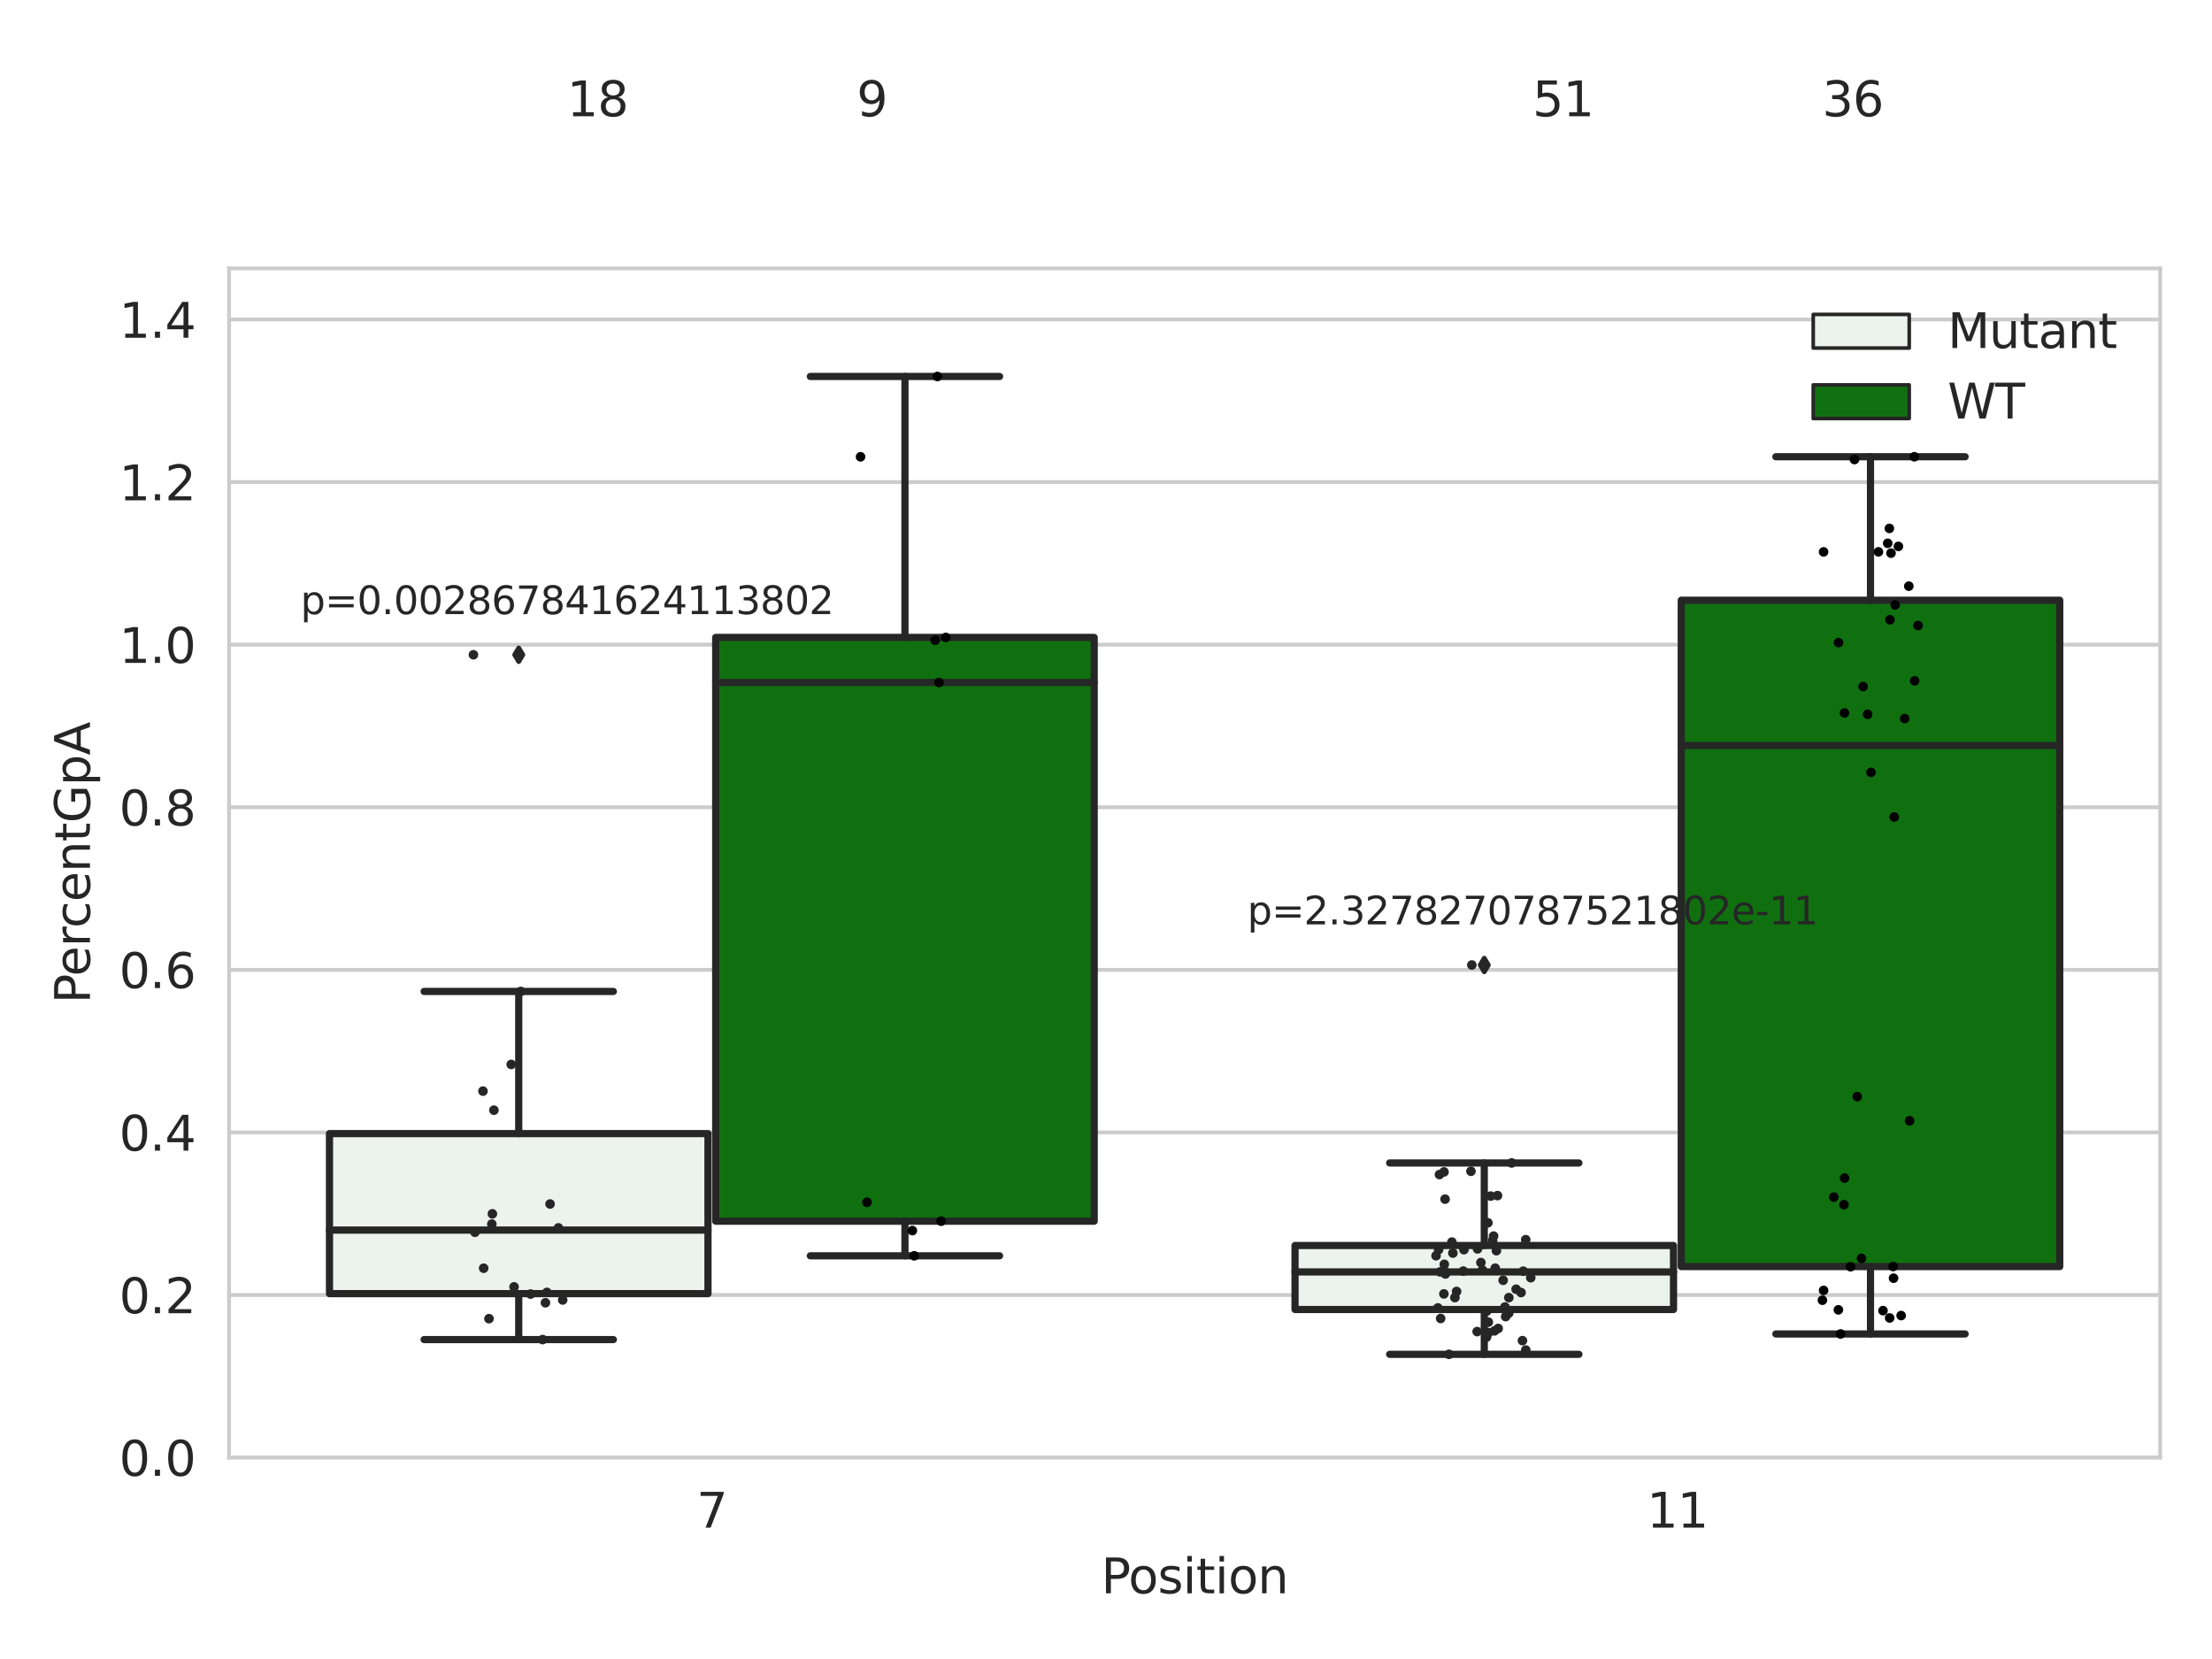 <?xml version="1.0" encoding="utf-8" standalone="no"?>
<!DOCTYPE svg PUBLIC "-//W3C//DTD SVG 1.1//EN"
  "http://www.w3.org/Graphics/SVG/1.1/DTD/svg11.dtd">
<svg xmlns:xlink="http://www.w3.org/1999/xlink" width="460.8pt" height="345.6pt" viewBox="0 0 460.8 345.6" xmlns="http://www.w3.org/2000/svg" version="1.1">
 <defs>
  <style type="text/css">*{stroke-linejoin: round; stroke-linecap: butt}</style>
 </defs>
 <g id="figure_1">
  <g id="patch_1">
   <path d="M 0 345.6 
L 460.8 345.6 
L 460.8 0 
L 0 0 
z
" style="fill: #ffffff"/>
  </g>
  <g id="axes_1">
   <g id="patch_2">
    <path d="M 47.72 303.64 
L 450 303.64 
L 450 55.906 
L 47.72 55.906 
z
" style="fill: #ffffff"/>
   </g>
   <g id="matplotlib.axis_1">
    <g id="xtick_1">
     <g id="text_1">
      <!-- 7 -->
      <g style="fill: #262626" transform="translate(145.109 318.238)scale(0.1 -0.1)">
       <defs>
        <path id="DejaVuSans-37" d="M 525 4666 
L 3525 4666 
L 3525 4397 
L 1831 0 
L 1172 0 
L 2766 4134 
L 525 4134 
L 525 4666 
z
" transform="scale(0.016)"/>
       </defs>
       <use xlink:href="#DejaVuSans-37"/>
      </g>
     </g>
    </g>
    <g id="xtick_2">
     <g id="text_2">
      <!-- 11 -->
      <g style="fill: #262626" transform="translate(343.067 318.238)scale(0.1 -0.1)">
       <defs>
        <path id="DejaVuSans-31" d="M 794 531 
L 1825 531 
L 1825 4091 
L 703 3866 
L 703 4441 
L 1819 4666 
L 2450 4666 
L 2450 531 
L 3481 531 
L 3481 0 
L 794 0 
L 794 531 
z
" transform="scale(0.016)"/>
       </defs>
       <use xlink:href="#DejaVuSans-31"/>
       <use xlink:href="#DejaVuSans-31" x="63.623"/>
      </g>
     </g>
    </g>
    <g id="text_3">
     <!-- Position -->
     <g style="fill: #262626" transform="translate(229.396 331.917)scale(0.1 -0.1)">
      <defs>
       <path id="DejaVuSans-50" d="M 1259 4147 
L 1259 2394 
L 2053 2394 
Q 2494 2394 2734 2622 
Q 2975 2850 2975 3272 
Q 2975 3691 2734 3919 
Q 2494 4147 2053 4147 
L 1259 4147 
z
M 628 4666 
L 2053 4666 
Q 2838 4666 3239 4311 
Q 3641 3956 3641 3272 
Q 3641 2581 3239 2228 
Q 2838 1875 2053 1875 
L 1259 1875 
L 1259 0 
L 628 0 
L 628 4666 
z
" transform="scale(0.016)"/>
       <path id="DejaVuSans-6f" d="M 1959 3097 
Q 1497 3097 1228 2736 
Q 959 2375 959 1747 
Q 959 1119 1226 758 
Q 1494 397 1959 397 
Q 2419 397 2687 759 
Q 2956 1122 2956 1747 
Q 2956 2369 2687 2733 
Q 2419 3097 1959 3097 
z
M 1959 3584 
Q 2709 3584 3137 3096 
Q 3566 2609 3566 1747 
Q 3566 888 3137 398 
Q 2709 -91 1959 -91 
Q 1206 -91 779 398 
Q 353 888 353 1747 
Q 353 2609 779 3096 
Q 1206 3584 1959 3584 
z
" transform="scale(0.016)"/>
       <path id="DejaVuSans-73" d="M 2834 3397 
L 2834 2853 
Q 2591 2978 2328 3040 
Q 2066 3103 1784 3103 
Q 1356 3103 1142 2972 
Q 928 2841 928 2578 
Q 928 2378 1081 2264 
Q 1234 2150 1697 2047 
L 1894 2003 
Q 2506 1872 2764 1633 
Q 3022 1394 3022 966 
Q 3022 478 2636 193 
Q 2250 -91 1575 -91 
Q 1294 -91 989 -36 
Q 684 19 347 128 
L 347 722 
Q 666 556 975 473 
Q 1284 391 1588 391 
Q 1994 391 2212 530 
Q 2431 669 2431 922 
Q 2431 1156 2273 1281 
Q 2116 1406 1581 1522 
L 1381 1569 
Q 847 1681 609 1914 
Q 372 2147 372 2553 
Q 372 3047 722 3315 
Q 1072 3584 1716 3584 
Q 2034 3584 2315 3537 
Q 2597 3491 2834 3397 
z
" transform="scale(0.016)"/>
       <path id="DejaVuSans-69" d="M 603 3500 
L 1178 3500 
L 1178 0 
L 603 0 
L 603 3500 
z
M 603 4863 
L 1178 4863 
L 1178 4134 
L 603 4134 
L 603 4863 
z
" transform="scale(0.016)"/>
       <path id="DejaVuSans-74" d="M 1172 4494 
L 1172 3500 
L 2356 3500 
L 2356 3053 
L 1172 3053 
L 1172 1153 
Q 1172 725 1289 603 
Q 1406 481 1766 481 
L 2356 481 
L 2356 0 
L 1766 0 
Q 1100 0 847 248 
Q 594 497 594 1153 
L 594 3053 
L 172 3053 
L 172 3500 
L 594 3500 
L 594 4494 
L 1172 4494 
z
" transform="scale(0.016)"/>
       <path id="DejaVuSans-6e" d="M 3513 2113 
L 3513 0 
L 2938 0 
L 2938 2094 
Q 2938 2591 2744 2837 
Q 2550 3084 2163 3084 
Q 1697 3084 1428 2787 
Q 1159 2491 1159 1978 
L 1159 0 
L 581 0 
L 581 3500 
L 1159 3500 
L 1159 2956 
Q 1366 3272 1645 3428 
Q 1925 3584 2291 3584 
Q 2894 3584 3203 3211 
Q 3513 2838 3513 2113 
z
" transform="scale(0.016)"/>
      </defs>
      <use xlink:href="#DejaVuSans-50"/>
      <use xlink:href="#DejaVuSans-6f" x="56.678"/>
      <use xlink:href="#DejaVuSans-73" x="117.859"/>
      <use xlink:href="#DejaVuSans-69" x="169.959"/>
      <use xlink:href="#DejaVuSans-74" x="197.742"/>
      <use xlink:href="#DejaVuSans-69" x="236.951"/>
      <use xlink:href="#DejaVuSans-6f" x="264.734"/>
      <use xlink:href="#DejaVuSans-6e" x="325.916"/>
     </g>
    </g>
   </g>
   <g id="matplotlib.axis_2">
    <g id="ytick_1">
     <g id="line2d_1">
      <path d="M 47.72 303.64 
L 450 303.64 
" clip-path="url(#pc7f3b9e4c4)" style="fill: none; stroke: #cccccc; stroke-width: 0.8; stroke-linecap: round"/>
     </g>
     <g id="text_4">
      <!-- 0.0 -->
      <g style="fill: #262626" transform="translate(24.817 307.439)scale(0.1 -0.1)">
       <defs>
        <path id="DejaVuSans-30" d="M 2034 4250 
Q 1547 4250 1301 3770 
Q 1056 3291 1056 2328 
Q 1056 1369 1301 889 
Q 1547 409 2034 409 
Q 2525 409 2770 889 
Q 3016 1369 3016 2328 
Q 3016 3291 2770 3770 
Q 2525 4250 2034 4250 
z
M 2034 4750 
Q 2819 4750 3233 4129 
Q 3647 3509 3647 2328 
Q 3647 1150 3233 529 
Q 2819 -91 2034 -91 
Q 1250 -91 836 529 
Q 422 1150 422 2328 
Q 422 3509 836 4129 
Q 1250 4750 2034 4750 
z
" transform="scale(0.016)"/>
        <path id="DejaVuSans-2e" d="M 684 794 
L 1344 794 
L 1344 0 
L 684 0 
L 684 794 
z
" transform="scale(0.016)"/>
       </defs>
       <use xlink:href="#DejaVuSans-30"/>
       <use xlink:href="#DejaVuSans-2e" x="63.623"/>
       <use xlink:href="#DejaVuSans-30" x="95.41"/>
      </g>
     </g>
    </g>
    <g id="ytick_2">
     <g id="line2d_2">
      <path d="M 47.72 269.771 
L 450 269.771 
" clip-path="url(#pc7f3b9e4c4)" style="fill: none; stroke: #cccccc; stroke-width: 0.8; stroke-linecap: round"/>
     </g>
     <g id="text_5">
      <!-- 0.2 -->
      <g style="fill: #262626" transform="translate(24.817 273.57)scale(0.1 -0.1)">
       <defs>
        <path id="DejaVuSans-32" d="M 1228 531 
L 3431 531 
L 3431 0 
L 469 0 
L 469 531 
Q 828 903 1448 1529 
Q 2069 2156 2228 2338 
Q 2531 2678 2651 2914 
Q 2772 3150 2772 3378 
Q 2772 3750 2511 3984 
Q 2250 4219 1831 4219 
Q 1534 4219 1204 4116 
Q 875 4013 500 3803 
L 500 4441 
Q 881 4594 1212 4672 
Q 1544 4750 1819 4750 
Q 2544 4750 2975 4387 
Q 3406 4025 3406 3419 
Q 3406 3131 3298 2873 
Q 3191 2616 2906 2266 
Q 2828 2175 2409 1742 
Q 1991 1309 1228 531 
z
" transform="scale(0.016)"/>
       </defs>
       <use xlink:href="#DejaVuSans-30"/>
       <use xlink:href="#DejaVuSans-2e" x="63.623"/>
       <use xlink:href="#DejaVuSans-32" x="95.41"/>
      </g>
     </g>
    </g>
    <g id="ytick_3">
     <g id="line2d_3">
      <path d="M 47.72 235.902 
L 450 235.902 
" clip-path="url(#pc7f3b9e4c4)" style="fill: none; stroke: #cccccc; stroke-width: 0.8; stroke-linecap: round"/>
     </g>
     <g id="text_6">
      <!-- 0.4 -->
      <g style="fill: #262626" transform="translate(24.817 239.701)scale(0.1 -0.1)">
       <defs>
        <path id="DejaVuSans-34" d="M 2419 4116 
L 825 1625 
L 2419 1625 
L 2419 4116 
z
M 2253 4666 
L 3047 4666 
L 3047 1625 
L 3713 1625 
L 3713 1100 
L 3047 1100 
L 3047 0 
L 2419 0 
L 2419 1100 
L 313 1100 
L 313 1709 
L 2253 4666 
z
" transform="scale(0.016)"/>
       </defs>
       <use xlink:href="#DejaVuSans-30"/>
       <use xlink:href="#DejaVuSans-2e" x="63.623"/>
       <use xlink:href="#DejaVuSans-34" x="95.41"/>
      </g>
     </g>
    </g>
    <g id="ytick_4">
     <g id="line2d_4">
      <path d="M 47.72 202.033 
L 450 202.033 
" clip-path="url(#pc7f3b9e4c4)" style="fill: none; stroke: #cccccc; stroke-width: 0.8; stroke-linecap: round"/>
     </g>
     <g id="text_7">
      <!-- 0.6 -->
      <g style="fill: #262626" transform="translate(24.817 205.832)scale(0.1 -0.1)">
       <defs>
        <path id="DejaVuSans-36" d="M 2113 2584 
Q 1688 2584 1439 2293 
Q 1191 2003 1191 1497 
Q 1191 994 1439 701 
Q 1688 409 2113 409 
Q 2538 409 2786 701 
Q 3034 994 3034 1497 
Q 3034 2003 2786 2293 
Q 2538 2584 2113 2584 
z
M 3366 4563 
L 3366 3988 
Q 3128 4100 2886 4159 
Q 2644 4219 2406 4219 
Q 1781 4219 1451 3797 
Q 1122 3375 1075 2522 
Q 1259 2794 1537 2939 
Q 1816 3084 2150 3084 
Q 2853 3084 3261 2657 
Q 3669 2231 3669 1497 
Q 3669 778 3244 343 
Q 2819 -91 2113 -91 
Q 1303 -91 875 529 
Q 447 1150 447 2328 
Q 447 3434 972 4092 
Q 1497 4750 2381 4750 
Q 2619 4750 2861 4703 
Q 3103 4656 3366 4563 
z
" transform="scale(0.016)"/>
       </defs>
       <use xlink:href="#DejaVuSans-30"/>
       <use xlink:href="#DejaVuSans-2e" x="63.623"/>
       <use xlink:href="#DejaVuSans-36" x="95.41"/>
      </g>
     </g>
    </g>
    <g id="ytick_5">
     <g id="line2d_5">
      <path d="M 47.72 168.164 
L 450 168.164 
" clip-path="url(#pc7f3b9e4c4)" style="fill: none; stroke: #cccccc; stroke-width: 0.8; stroke-linecap: round"/>
     </g>
     <g id="text_8">
      <!-- 0.8 -->
      <g style="fill: #262626" transform="translate(24.817 171.963)scale(0.1 -0.1)">
       <defs>
        <path id="DejaVuSans-38" d="M 2034 2216 
Q 1584 2216 1326 1975 
Q 1069 1734 1069 1313 
Q 1069 891 1326 650 
Q 1584 409 2034 409 
Q 2484 409 2743 651 
Q 3003 894 3003 1313 
Q 3003 1734 2745 1975 
Q 2488 2216 2034 2216 
z
M 1403 2484 
Q 997 2584 770 2862 
Q 544 3141 544 3541 
Q 544 4100 942 4425 
Q 1341 4750 2034 4750 
Q 2731 4750 3128 4425 
Q 3525 4100 3525 3541 
Q 3525 3141 3298 2862 
Q 3072 2584 2669 2484 
Q 3125 2378 3379 2068 
Q 3634 1759 3634 1313 
Q 3634 634 3220 271 
Q 2806 -91 2034 -91 
Q 1263 -91 848 271 
Q 434 634 434 1313 
Q 434 1759 690 2068 
Q 947 2378 1403 2484 
z
M 1172 3481 
Q 1172 3119 1398 2916 
Q 1625 2713 2034 2713 
Q 2441 2713 2670 2916 
Q 2900 3119 2900 3481 
Q 2900 3844 2670 4047 
Q 2441 4250 2034 4250 
Q 1625 4250 1398 4047 
Q 1172 3844 1172 3481 
z
" transform="scale(0.016)"/>
       </defs>
       <use xlink:href="#DejaVuSans-30"/>
       <use xlink:href="#DejaVuSans-2e" x="63.623"/>
       <use xlink:href="#DejaVuSans-38" x="95.41"/>
      </g>
     </g>
    </g>
    <g id="ytick_6">
     <g id="line2d_6">
      <path d="M 47.72 134.295 
L 450 134.295 
" clip-path="url(#pc7f3b9e4c4)" style="fill: none; stroke: #cccccc; stroke-width: 0.8; stroke-linecap: round"/>
     </g>
     <g id="text_9">
      <!-- 1.0 -->
      <g style="fill: #262626" transform="translate(24.817 138.095)scale(0.1 -0.1)">
       <use xlink:href="#DejaVuSans-31"/>
       <use xlink:href="#DejaVuSans-2e" x="63.623"/>
       <use xlink:href="#DejaVuSans-30" x="95.41"/>
      </g>
     </g>
    </g>
    <g id="ytick_7">
     <g id="line2d_7">
      <path d="M 47.72 100.426 
L 450 100.426 
" clip-path="url(#pc7f3b9e4c4)" style="fill: none; stroke: #cccccc; stroke-width: 0.8; stroke-linecap: round"/>
     </g>
     <g id="text_10">
      <!-- 1.2 -->
      <g style="fill: #262626" transform="translate(24.817 104.226)scale(0.1 -0.1)">
       <use xlink:href="#DejaVuSans-31"/>
       <use xlink:href="#DejaVuSans-2e" x="63.623"/>
       <use xlink:href="#DejaVuSans-32" x="95.41"/>
      </g>
     </g>
    </g>
    <g id="ytick_8">
     <g id="line2d_8">
      <path d="M 47.72 66.557 
L 450 66.557 
" clip-path="url(#pc7f3b9e4c4)" style="fill: none; stroke: #cccccc; stroke-width: 0.8; stroke-linecap: round"/>
     </g>
     <g id="text_11">
      <!-- 1.4 -->
      <g style="fill: #262626" transform="translate(24.817 70.357)scale(0.1 -0.1)">
       <use xlink:href="#DejaVuSans-31"/>
       <use xlink:href="#DejaVuSans-2e" x="63.623"/>
       <use xlink:href="#DejaVuSans-34" x="95.41"/>
      </g>
     </g>
    </g>
    <g id="text_12">
     <!-- PercentGpA -->
     <g style="fill: #262626" transform="translate(18.737 209.05)rotate(-90)scale(0.1 -0.1)">
      <defs>
       <path id="DejaVuSans-65" d="M 3597 1894 
L 3597 1613 
L 953 1613 
Q 991 1019 1311 708 
Q 1631 397 2203 397 
Q 2534 397 2845 478 
Q 3156 559 3463 722 
L 3463 178 
Q 3153 47 2828 -22 
Q 2503 -91 2169 -91 
Q 1331 -91 842 396 
Q 353 884 353 1716 
Q 353 2575 817 3079 
Q 1281 3584 2069 3584 
Q 2775 3584 3186 3129 
Q 3597 2675 3597 1894 
z
M 3022 2063 
Q 3016 2534 2758 2815 
Q 2500 3097 2075 3097 
Q 1594 3097 1305 2825 
Q 1016 2553 972 2059 
L 3022 2063 
z
" transform="scale(0.016)"/>
       <path id="DejaVuSans-72" d="M 2631 2963 
Q 2534 3019 2420 3045 
Q 2306 3072 2169 3072 
Q 1681 3072 1420 2755 
Q 1159 2438 1159 1844 
L 1159 0 
L 581 0 
L 581 3500 
L 1159 3500 
L 1159 2956 
Q 1341 3275 1631 3429 
Q 1922 3584 2338 3584 
Q 2397 3584 2469 3576 
Q 2541 3569 2628 3553 
L 2631 2963 
z
" transform="scale(0.016)"/>
       <path id="DejaVuSans-63" d="M 3122 3366 
L 3122 2828 
Q 2878 2963 2633 3030 
Q 2388 3097 2138 3097 
Q 1578 3097 1268 2742 
Q 959 2388 959 1747 
Q 959 1106 1268 751 
Q 1578 397 2138 397 
Q 2388 397 2633 464 
Q 2878 531 3122 666 
L 3122 134 
Q 2881 22 2623 -34 
Q 2366 -91 2075 -91 
Q 1284 -91 818 406 
Q 353 903 353 1747 
Q 353 2603 823 3093 
Q 1294 3584 2113 3584 
Q 2378 3584 2631 3529 
Q 2884 3475 3122 3366 
z
" transform="scale(0.016)"/>
       <path id="DejaVuSans-47" d="M 3809 666 
L 3809 1919 
L 2778 1919 
L 2778 2438 
L 4434 2438 
L 4434 434 
Q 4069 175 3628 42 
Q 3188 -91 2688 -91 
Q 1594 -91 976 548 
Q 359 1188 359 2328 
Q 359 3472 976 4111 
Q 1594 4750 2688 4750 
Q 3144 4750 3555 4637 
Q 3966 4525 4313 4306 
L 4313 3634 
Q 3963 3931 3569 4081 
Q 3175 4231 2741 4231 
Q 1884 4231 1454 3753 
Q 1025 3275 1025 2328 
Q 1025 1384 1454 906 
Q 1884 428 2741 428 
Q 3075 428 3337 486 
Q 3600 544 3809 666 
z
" transform="scale(0.016)"/>
       <path id="DejaVuSans-70" d="M 1159 525 
L 1159 -1331 
L 581 -1331 
L 581 3500 
L 1159 3500 
L 1159 2969 
Q 1341 3281 1617 3432 
Q 1894 3584 2278 3584 
Q 2916 3584 3314 3078 
Q 3713 2572 3713 1747 
Q 3713 922 3314 415 
Q 2916 -91 2278 -91 
Q 1894 -91 1617 61 
Q 1341 213 1159 525 
z
M 3116 1747 
Q 3116 2381 2855 2742 
Q 2594 3103 2138 3103 
Q 1681 3103 1420 2742 
Q 1159 2381 1159 1747 
Q 1159 1113 1420 752 
Q 1681 391 2138 391 
Q 2594 391 2855 752 
Q 3116 1113 3116 1747 
z
" transform="scale(0.016)"/>
       <path id="DejaVuSans-41" d="M 2188 4044 
L 1331 1722 
L 3047 1722 
L 2188 4044 
z
M 1831 4666 
L 2547 4666 
L 4325 0 
L 3669 0 
L 3244 1197 
L 1141 1197 
L 716 0 
L 50 0 
L 1831 4666 
z
" transform="scale(0.016)"/>
      </defs>
      <use xlink:href="#DejaVuSans-50"/>
      <use xlink:href="#DejaVuSans-65" x="56.678"/>
      <use xlink:href="#DejaVuSans-72" x="118.201"/>
      <use xlink:href="#DejaVuSans-63" x="157.064"/>
      <use xlink:href="#DejaVuSans-65" x="212.045"/>
      <use xlink:href="#DejaVuSans-6e" x="273.568"/>
      <use xlink:href="#DejaVuSans-74" x="336.947"/>
      <use xlink:href="#DejaVuSans-47" x="376.156"/>
      <use xlink:href="#DejaVuSans-70" x="453.646"/>
      <use xlink:href="#DejaVuSans-41" x="517.123"/>
     </g>
    </g>
   </g>
   <g id="patch_3">
    <path d="M 68.639 269.49 
L 147.485 269.49 
L 147.485 236.155 
L 68.639 236.155 
L 68.639 269.49 
z
" clip-path="url(#pc7f3b9e4c4)" style="fill: #ecf2ec; stroke: #262626; stroke-width: 1.5; stroke-linejoin: miter"/>
   </g>
   <g id="patch_4">
    <path d="M 149.095 254.397 
L 227.941 254.397 
L 227.941 132.789 
L 149.095 132.789 
L 149.095 254.397 
z
" clip-path="url(#pc7f3b9e4c4)" style="fill: #107010; stroke: #262626; stroke-width: 1.5; stroke-linejoin: miter"/>
   </g>
   <g id="patch_5">
    <path d="M 269.779 272.795 
L 348.625 272.795 
L 348.625 259.456 
L 269.779 259.456 
L 269.779 272.795 
z
" clip-path="url(#pc7f3b9e4c4)" style="fill: #ecf2ec; stroke: #262626; stroke-width: 1.5; stroke-linejoin: miter"/>
   </g>
   <g id="patch_6">
    <path d="M 350.235 263.852 
L 429.081 263.852 
L 429.081 125.043 
L 350.235 125.043 
L 350.235 263.852 
z
" clip-path="url(#pc7f3b9e4c4)" style="fill: #107010; stroke: #262626; stroke-width: 1.5; stroke-linejoin: miter"/>
   </g>
   <g id="patch_7">
    <path d="M 148.29 303.64 
L 148.29 303.64 
L 148.29 303.64 
L 148.29 303.64 
z
" clip-path="url(#pc7f3b9e4c4)" style="fill: #ecf2ec; stroke: #262626; stroke-width: 0.75; stroke-linejoin: miter"/>
   </g>
   <g id="patch_8">
    <path d="M 148.29 303.64 
L 148.29 303.64 
L 148.29 303.64 
L 148.29 303.64 
z
" clip-path="url(#pc7f3b9e4c4)" style="fill: #107010; stroke: #262626; stroke-width: 0.75; stroke-linejoin: miter"/>
   </g>
   <g id="PathCollection_1"/>
   <g id="PathCollection_2"/>
   <g id="line2d_9">
    <path d="M 108.062 269.49 
L 108.062 279.059 
" clip-path="url(#pc7f3b9e4c4)" style="fill: none; stroke: #262626; stroke-width: 1.5; stroke-linecap: round"/>
   </g>
   <g id="line2d_10">
    <path d="M 108.062 236.155 
L 108.062 206.537 
" clip-path="url(#pc7f3b9e4c4)" style="fill: none; stroke: #262626; stroke-width: 1.5; stroke-linecap: round"/>
   </g>
   <g id="line2d_11">
    <path d="M 88.35 279.059 
L 127.774 279.059 
" clip-path="url(#pc7f3b9e4c4)" style="fill: none; stroke: #262626; stroke-width: 1.5; stroke-linecap: round"/>
   </g>
   <g id="line2d_12">
    <path d="M 88.35 206.537 
L 127.774 206.537 
" clip-path="url(#pc7f3b9e4c4)" style="fill: none; stroke: #262626; stroke-width: 1.5; stroke-linecap: round"/>
   </g>
   <g id="line2d_13">
    <defs>
     <path id="m49a70a0d64" d="M -0 1.414 
L 0.849 0 
L 0 -1.414 
L -0.849 -0 
z
" style="stroke: #262626; stroke-linejoin: miter"/>
    </defs>
    <g clip-path="url(#pc7f3b9e4c4)">
     <use xlink:href="#m49a70a0d64" x="108.062" y="136.4" style="fill: #262626; stroke: #262626; stroke-linejoin: miter"/>
    </g>
   </g>
   <g id="line2d_14">
    <path d="M 188.518 254.397 
L 188.518 261.608 
" clip-path="url(#pc7f3b9e4c4)" style="fill: none; stroke: #262626; stroke-width: 1.5; stroke-linecap: round"/>
   </g>
   <g id="line2d_15">
    <path d="M 188.518 132.789 
L 188.518 78.427 
" clip-path="url(#pc7f3b9e4c4)" style="fill: none; stroke: #262626; stroke-width: 1.5; stroke-linecap: round"/>
   </g>
   <g id="line2d_16">
    <path d="M 168.806 261.608 
L 208.23 261.608 
" clip-path="url(#pc7f3b9e4c4)" style="fill: none; stroke: #262626; stroke-width: 1.5; stroke-linecap: round"/>
   </g>
   <g id="line2d_17">
    <path d="M 168.806 78.427 
L 208.23 78.427 
" clip-path="url(#pc7f3b9e4c4)" style="fill: none; stroke: #262626; stroke-width: 1.5; stroke-linecap: round"/>
   </g>
   <g id="line2d_18"/>
   <g id="line2d_19">
    <path d="M 309.202 272.795 
L 309.202 282.128 
" clip-path="url(#pc7f3b9e4c4)" style="fill: none; stroke: #262626; stroke-width: 1.5; stroke-linecap: round"/>
   </g>
   <g id="line2d_20">
    <path d="M 309.202 259.456 
L 309.202 242.265 
" clip-path="url(#pc7f3b9e4c4)" style="fill: none; stroke: #262626; stroke-width: 1.5; stroke-linecap: round"/>
   </g>
   <g id="line2d_21">
    <path d="M 289.49 282.128 
L 328.914 282.128 
" clip-path="url(#pc7f3b9e4c4)" style="fill: none; stroke: #262626; stroke-width: 1.5; stroke-linecap: round"/>
   </g>
   <g id="line2d_22">
    <path d="M 289.49 242.265 
L 328.914 242.265 
" clip-path="url(#pc7f3b9e4c4)" style="fill: none; stroke: #262626; stroke-width: 1.5; stroke-linecap: round"/>
   </g>
   <g id="line2d_23">
    <g clip-path="url(#pc7f3b9e4c4)">
     <use xlink:href="#m49a70a0d64" x="309.202" y="201.028" style="fill: #262626; stroke: #262626; stroke-linejoin: miter"/>
    </g>
   </g>
   <g id="line2d_24">
    <path d="M 389.658 263.852 
L 389.658 277.89 
" clip-path="url(#pc7f3b9e4c4)" style="fill: none; stroke: #262626; stroke-width: 1.5; stroke-linecap: round"/>
   </g>
   <g id="line2d_25">
    <path d="M 389.658 125.043 
L 389.658 95.15 
" clip-path="url(#pc7f3b9e4c4)" style="fill: none; stroke: #262626; stroke-width: 1.5; stroke-linecap: round"/>
   </g>
   <g id="line2d_26">
    <path d="M 369.946 277.89 
L 409.37 277.89 
" clip-path="url(#pc7f3b9e4c4)" style="fill: none; stroke: #262626; stroke-width: 1.5; stroke-linecap: round"/>
   </g>
   <g id="line2d_27">
    <path d="M 369.946 95.15 
L 409.37 95.15 
" clip-path="url(#pc7f3b9e4c4)" style="fill: none; stroke: #262626; stroke-width: 1.5; stroke-linecap: round"/>
   </g>
   <g id="line2d_28"/>
   <g id="line2d_29">
    <path d="M 68.639 256.247 
L 147.485 256.247 
" clip-path="url(#pc7f3b9e4c4)" style="fill: none; stroke: #262626; stroke-width: 1.5; stroke-linecap: round"/>
   </g>
   <g id="line2d_30">
    <path d="M 149.095 142.169 
L 227.941 142.169 
" clip-path="url(#pc7f3b9e4c4)" style="fill: none; stroke: #262626; stroke-width: 1.5; stroke-linecap: round"/>
   </g>
   <g id="line2d_31">
    <path d="M 269.779 264.964 
L 348.625 264.964 
" clip-path="url(#pc7f3b9e4c4)" style="fill: none; stroke: #262626; stroke-width: 1.5; stroke-linecap: round"/>
   </g>
   <g id="line2d_32">
    <path d="M 350.235 155.299 
L 429.081 155.299 
" clip-path="url(#pc7f3b9e4c4)" style="fill: none; stroke: #262626; stroke-width: 1.5; stroke-linecap: round"/>
   </g>
   <g id="patch_9">
    <path d="M 47.72 303.64 
L 47.72 55.906 
" style="fill: none; stroke: #cccccc; stroke-width: 0.8; stroke-linejoin: miter; stroke-linecap: square"/>
   </g>
   <g id="patch_10">
    <path d="M 450 303.64 
L 450 55.906 
" style="fill: none; stroke: #cccccc; stroke-width: 0.8; stroke-linejoin: miter; stroke-linecap: square"/>
   </g>
   <g id="patch_11">
    <path d="M 47.72 303.64 
L 450 303.64 
" style="fill: none; stroke: #cccccc; stroke-width: 0.8; stroke-linejoin: miter; stroke-linecap: square"/>
   </g>
   <g id="patch_12">
    <path d="M 47.72 55.906 
L 450 55.906 
" style="fill: none; stroke: #cccccc; stroke-width: 0.8; stroke-linejoin: miter; stroke-linecap: square"/>
   </g>
   <g id="PathCollection_3">
    <defs>
     <path id="C0_0_a6d2688e8a" d="M 0 1 
C 0.265 1 0.52 0.895 0.707 0.707 
C 0.895 0.52 1 0.265 1 -0 
C 1 -0.265 0.895 -0.52 0.707 -0.707 
C 0.52 -0.895 0.265 -1 0 -1 
C -0.265 -1 -0.52 -0.895 -0.707 -0.707 
C -0.895 -0.52 -1 -0.265 -1 0 
C -1 0.265 -0.895 0.52 -0.707 0.707 
C -0.52 0.895 -0.265 1 0 1 
z
"/>
    </defs>
    <g clip-path="url(#pc7f3b9e4c4)">
     <use xlink:href="#C0_0_a6d2688e8a" x="102.574" y="252.861" style="fill: #262626"/>
    </g>
    <g clip-path="url(#pc7f3b9e4c4)">
     <use xlink:href="#C0_0_a6d2688e8a" x="106.501" y="221.74" style="fill: #262626"/>
    </g>
    <g clip-path="url(#pc7f3b9e4c4)">
     <use xlink:href="#C0_0_a6d2688e8a" x="113.049" y="279.059" style="fill: #262626"/>
    </g>
    <g clip-path="url(#pc7f3b9e4c4)">
     <use xlink:href="#C0_0_a6d2688e8a" x="113.932" y="269.233" style="fill: #262626"/>
    </g>
    <g clip-path="url(#pc7f3b9e4c4)">
     <use xlink:href="#C0_0_a6d2688e8a" x="101.864" y="274.706" style="fill: #262626"/>
    </g>
    <g clip-path="url(#pc7f3b9e4c4)">
     <use xlink:href="#C0_0_a6d2688e8a" x="100.754" y="264.194" style="fill: #262626"/>
    </g>
    <g clip-path="url(#pc7f3b9e4c4)">
     <use xlink:href="#C0_0_a6d2688e8a" x="102.895" y="231.267" style="fill: #262626"/>
    </g>
    <g clip-path="url(#pc7f3b9e4c4)">
     <use xlink:href="#C0_0_a6d2688e8a" x="110.538" y="269.575" style="fill: #262626"/>
    </g>
    <g clip-path="url(#pc7f3b9e4c4)">
     <use xlink:href="#C0_0_a6d2688e8a" x="98.946" y="256.702" style="fill: #262626"/>
    </g>
    <g clip-path="url(#pc7f3b9e4c4)">
     <use xlink:href="#C0_0_a6d2688e8a" x="117.22" y="270.812" style="fill: #262626"/>
    </g>
    <g clip-path="url(#pc7f3b9e4c4)">
     <use xlink:href="#C0_0_a6d2688e8a" x="108.482" y="206.537" style="fill: #262626"/>
    </g>
    <g clip-path="url(#pc7f3b9e4c4)">
     <use xlink:href="#C0_0_a6d2688e8a" x="100.611" y="227.3" style="fill: #262626"/>
    </g>
    <g clip-path="url(#pc7f3b9e4c4)">
     <use xlink:href="#C0_0_a6d2688e8a" x="107.088" y="268.08" style="fill: #262626"/>
    </g>
    <g clip-path="url(#pc7f3b9e4c4)">
     <use xlink:href="#C0_0_a6d2688e8a" x="102.461" y="255" style="fill: #262626"/>
    </g>
    <g clip-path="url(#pc7f3b9e4c4)">
     <use xlink:href="#C0_0_a6d2688e8a" x="116.325" y="255.792" style="fill: #262626"/>
    </g>
    <g clip-path="url(#pc7f3b9e4c4)">
     <use xlink:href="#C0_0_a6d2688e8a" x="113.625" y="271.387" style="fill: #262626"/>
    </g>
    <g clip-path="url(#pc7f3b9e4c4)">
     <use xlink:href="#C0_0_a6d2688e8a" x="114.589" y="250.817" style="fill: #262626"/>
    </g>
    <g clip-path="url(#pc7f3b9e4c4)">
     <use xlink:href="#C0_0_a6d2688e8a" x="98.623" y="136.4" style="fill: #262626"/>
    </g>
   </g>
   <g id="PathCollection_4">
    <defs>
     <path id="C1_0_0088252308" d="M 0 1 
C 0.265 1 0.52 0.895 0.707 0.707 
C 0.895 0.52 1 0.265 1 -0 
C 1 -0.265 0.895 -0.52 0.707 -0.707 
C 0.52 -0.895 0.265 -1 0 -1 
C -0.265 -1 -0.52 -0.895 -0.707 -0.707 
C -0.895 -0.52 -1 -0.265 -1 0 
C -1 0.265 -0.895 0.52 -0.707 0.707 
C -0.52 0.895 -0.265 1 0 1 
z
"/>
    </defs>
    <g clip-path="url(#pc7f3b9e4c4)">
     <use xlink:href="#C1_0_0088252308" x="196.05" y="254.397"/>
    </g>
    <g clip-path="url(#pc7f3b9e4c4)">
     <use xlink:href="#C1_0_0088252308" x="195.614" y="142.169"/>
    </g>
    <g clip-path="url(#pc7f3b9e4c4)">
     <use xlink:href="#C1_0_0088252308" x="190.064" y="256.355"/>
    </g>
    <g clip-path="url(#pc7f3b9e4c4)">
     <use xlink:href="#C1_0_0088252308" x="179.268" y="95.158"/>
    </g>
    <g clip-path="url(#pc7f3b9e4c4)">
     <use xlink:href="#C1_0_0088252308" x="197.028" y="132.789"/>
    </g>
    <g clip-path="url(#pc7f3b9e4c4)">
     <use xlink:href="#C1_0_0088252308" x="194.807" y="133.373"/>
    </g>
    <g clip-path="url(#pc7f3b9e4c4)">
     <use xlink:href="#C1_0_0088252308" x="195.274" y="78.427"/>
    </g>
    <g clip-path="url(#pc7f3b9e4c4)">
     <use xlink:href="#C1_0_0088252308" x="190.449" y="261.608"/>
    </g>
    <g clip-path="url(#pc7f3b9e4c4)">
     <use xlink:href="#C1_0_0088252308" x="180.605" y="250.455"/>
    </g>
   </g>
   <g id="PathCollection_5">
    <defs>
     <path id="C2_0_0ccbfe8e36" d="M 0 1 
C 0.265 1 0.52 0.895 0.707 0.707 
C 0.895 0.52 1 0.265 1 -0 
C 1 -0.265 0.895 -0.52 0.707 -0.707 
C 0.52 -0.895 0.265 -1 0 -1 
C -0.265 -1 -0.52 -0.895 -0.707 -0.707 
C -0.895 -0.52 -1 -0.265 -1 0 
C -1 0.265 -0.895 0.52 -0.707 0.707 
C -0.52 0.895 -0.265 1 0 1 
z
"/>
    </defs>
    <g clip-path="url(#pc7f3b9e4c4)">
     <use xlink:href="#C2_0_0ccbfe8e36" x="310.553" y="249.165" style="fill: #262626"/>
    </g>
    <g clip-path="url(#pc7f3b9e4c4)">
     <use xlink:href="#C2_0_0ccbfe8e36" x="303.083" y="270.311" style="fill: #262626"/>
    </g>
    <g clip-path="url(#pc7f3b9e4c4)">
     <use xlink:href="#C2_0_0ccbfe8e36" x="311.485" y="264.184" style="fill: #262626"/>
    </g>
    <g clip-path="url(#pc7f3b9e4c4)">
     <use xlink:href="#C2_0_0ccbfe8e36" x="300.005" y="264.964" style="fill: #262626"/>
    </g>
    <g clip-path="url(#pc7f3b9e4c4)">
     <use xlink:href="#C2_0_0ccbfe8e36" x="309.96" y="254.732" style="fill: #262626"/>
    </g>
    <g clip-path="url(#pc7f3b9e4c4)">
     <use xlink:href="#C2_0_0ccbfe8e36" x="302.459" y="258.743" style="fill: #262626"/>
    </g>
    <g clip-path="url(#pc7f3b9e4c4)">
     <use xlink:href="#C2_0_0ccbfe8e36" x="315.838" y="268.573" style="fill: #262626"/>
    </g>
    <g clip-path="url(#pc7f3b9e4c4)">
     <use xlink:href="#C2_0_0ccbfe8e36" x="306.61" y="201.028" style="fill: #262626"/>
    </g>
    <g clip-path="url(#pc7f3b9e4c4)">
     <use xlink:href="#C2_0_0ccbfe8e36" x="317.836" y="258.248" style="fill: #262626"/>
    </g>
    <g clip-path="url(#pc7f3b9e4c4)">
     <use xlink:href="#C2_0_0ccbfe8e36" x="317.157" y="279.284" style="fill: #262626"/>
    </g>
    <g clip-path="url(#pc7f3b9e4c4)">
     <use xlink:href="#C2_0_0ccbfe8e36" x="313.13" y="266.704" style="fill: #262626"/>
    </g>
    <g clip-path="url(#pc7f3b9e4c4)">
     <use xlink:href="#C2_0_0ccbfe8e36" x="314.322" y="270.315" style="fill: #262626"/>
    </g>
    <g clip-path="url(#pc7f3b9e4c4)">
     <use xlink:href="#C2_0_0ccbfe8e36" x="309.712" y="273.127" style="fill: #262626"/>
    </g>
    <g clip-path="url(#pc7f3b9e4c4)">
     <use xlink:href="#C2_0_0ccbfe8e36" x="300.874" y="263.384" style="fill: #262626"/>
    </g>
    <g clip-path="url(#pc7f3b9e4c4)">
     <use xlink:href="#C2_0_0ccbfe8e36" x="310.047" y="275.425" style="fill: #262626"/>
    </g>
    <g clip-path="url(#pc7f3b9e4c4)">
     <use xlink:href="#C2_0_0ccbfe8e36" x="311.958" y="249.064" style="fill: #262626"/>
    </g>
    <g clip-path="url(#pc7f3b9e4c4)">
     <use xlink:href="#C2_0_0ccbfe8e36" x="307.717" y="277.394" style="fill: #262626"/>
    </g>
    <g clip-path="url(#pc7f3b9e4c4)">
     <use xlink:href="#C2_0_0ccbfe8e36" x="311.145" y="257.501" style="fill: #262626"/>
    </g>
    <g clip-path="url(#pc7f3b9e4c4)">
     <use xlink:href="#C2_0_0ccbfe8e36" x="313.661" y="274.274" style="fill: #262626"/>
    </g>
    <g clip-path="url(#pc7f3b9e4c4)">
     <use xlink:href="#C2_0_0ccbfe8e36" x="314.295" y="273.561" style="fill: #262626"/>
    </g>
    <g clip-path="url(#pc7f3b9e4c4)">
     <use xlink:href="#C2_0_0ccbfe8e36" x="314.903" y="242.265" style="fill: #262626"/>
    </g>
    <g clip-path="url(#pc7f3b9e4c4)">
     <use xlink:href="#C2_0_0ccbfe8e36" x="313.514" y="272.273" style="fill: #262626"/>
    </g>
    <g clip-path="url(#pc7f3b9e4c4)">
     <use xlink:href="#C2_0_0ccbfe8e36" x="301.117" y="264.966" style="fill: #262626"/>
    </g>
    <g clip-path="url(#pc7f3b9e4c4)">
     <use xlink:href="#C2_0_0ccbfe8e36" x="311.338" y="277.245" style="fill: #262626"/>
    </g>
    <g clip-path="url(#pc7f3b9e4c4)">
     <use xlink:href="#C2_0_0ccbfe8e36" x="307.791" y="260.168" style="fill: #262626"/>
    </g>
    <g clip-path="url(#pc7f3b9e4c4)">
     <use xlink:href="#C2_0_0ccbfe8e36" x="299.871" y="244.678" style="fill: #262626"/>
    </g>
    <g clip-path="url(#pc7f3b9e4c4)">
     <use xlink:href="#C2_0_0ccbfe8e36" x="304.961" y="260.33" style="fill: #262626"/>
    </g>
    <g clip-path="url(#pc7f3b9e4c4)">
     <use xlink:href="#C2_0_0ccbfe8e36" x="302.665" y="261.045" style="fill: #262626"/>
    </g>
    <g clip-path="url(#pc7f3b9e4c4)">
     <use xlink:href="#C2_0_0ccbfe8e36" x="299.693" y="260.316" style="fill: #262626"/>
    </g>
    <g clip-path="url(#pc7f3b9e4c4)">
     <use xlink:href="#C2_0_0ccbfe8e36" x="301.108" y="265.392" style="fill: #262626"/>
    </g>
    <g clip-path="url(#pc7f3b9e4c4)">
     <use xlink:href="#C2_0_0ccbfe8e36" x="311.727" y="260.541" style="fill: #262626"/>
    </g>
    <g clip-path="url(#pc7f3b9e4c4)">
     <use xlink:href="#C2_0_0ccbfe8e36" x="310.09" y="277.605" style="fill: #262626"/>
    </g>
    <g clip-path="url(#pc7f3b9e4c4)">
     <use xlink:href="#C2_0_0ccbfe8e36" x="308.496" y="263.012" style="fill: #262626"/>
    </g>
    <g clip-path="url(#pc7f3b9e4c4)">
     <use xlink:href="#C2_0_0ccbfe8e36" x="301.034" y="249.806" style="fill: #262626"/>
    </g>
    <g clip-path="url(#pc7f3b9e4c4)">
     <use xlink:href="#C2_0_0ccbfe8e36" x="308.818" y="264.579" style="fill: #262626"/>
    </g>
    <g clip-path="url(#pc7f3b9e4c4)">
     <use xlink:href="#C2_0_0ccbfe8e36" x="306.425" y="243.999" style="fill: #262626"/>
    </g>
    <g clip-path="url(#pc7f3b9e4c4)">
     <use xlink:href="#C2_0_0ccbfe8e36" x="317.317" y="264.814" style="fill: #262626"/>
    </g>
    <g clip-path="url(#pc7f3b9e4c4)">
     <use xlink:href="#C2_0_0ccbfe8e36" x="299.534" y="272.464" style="fill: #262626"/>
    </g>
    <g clip-path="url(#pc7f3b9e4c4)">
     <use xlink:href="#C2_0_0ccbfe8e36" x="300.815" y="244.131" style="fill: #262626"/>
    </g>
    <g clip-path="url(#pc7f3b9e4c4)">
     <use xlink:href="#C2_0_0ccbfe8e36" x="309.676" y="278.547" style="fill: #262626"/>
    </g>
    <g clip-path="url(#pc7f3b9e4c4)">
     <use xlink:href="#C2_0_0ccbfe8e36" x="300.113" y="274.665" style="fill: #262626"/>
    </g>
    <g clip-path="url(#pc7f3b9e4c4)">
     <use xlink:href="#C2_0_0ccbfe8e36" x="304.832" y="264.789" style="fill: #262626"/>
    </g>
    <g clip-path="url(#pc7f3b9e4c4)">
     <use xlink:href="#C2_0_0ccbfe8e36" x="317.842" y="281.241" style="fill: #262626"/>
    </g>
    <g clip-path="url(#pc7f3b9e4c4)">
     <use xlink:href="#C2_0_0ccbfe8e36" x="310.941" y="258.439" style="fill: #262626"/>
    </g>
    <g clip-path="url(#pc7f3b9e4c4)">
     <use xlink:href="#C2_0_0ccbfe8e36" x="318.885" y="266.169" style="fill: #262626"/>
    </g>
    <g clip-path="url(#pc7f3b9e4c4)">
     <use xlink:href="#C2_0_0ccbfe8e36" x="303.434" y="269.034" style="fill: #262626"/>
    </g>
    <g clip-path="url(#pc7f3b9e4c4)">
     <use xlink:href="#C2_0_0ccbfe8e36" x="316.866" y="269.26" style="fill: #262626"/>
    </g>
    <g clip-path="url(#pc7f3b9e4c4)">
     <use xlink:href="#C2_0_0ccbfe8e36" x="299.157" y="261.597" style="fill: #262626"/>
    </g>
    <g clip-path="url(#pc7f3b9e4c4)">
     <use xlink:href="#C2_0_0ccbfe8e36" x="301.852" y="282.128" style="fill: #262626"/>
    </g>
    <g clip-path="url(#pc7f3b9e4c4)">
     <use xlink:href="#C2_0_0ccbfe8e36" x="300.789" y="269.543" style="fill: #262626"/>
    </g>
    <g clip-path="url(#pc7f3b9e4c4)">
     <use xlink:href="#C2_0_0ccbfe8e36" x="312.094" y="276.748" style="fill: #262626"/>
    </g>
   </g>
   <g id="PathCollection_6">
    <defs>
     <path id="C3_0_8f0edaee75" d="M 0 1 
C 0.265 1 0.52 0.895 0.707 0.707 
C 0.895 0.52 1 0.265 1 -0 
C 1 -0.265 0.895 -0.52 0.707 -0.707 
C 0.52 -0.895 0.265 -1 0 -1 
C -0.265 -1 -0.52 -0.895 -0.707 -0.707 
C -0.895 -0.52 -1 -0.265 -1 0 
C -1 0.265 -0.895 0.52 -0.707 0.707 
C -0.52 0.895 -0.265 1 0 1 
z
"/>
    </defs>
    <g clip-path="url(#pc7f3b9e4c4)">
     <use xlink:href="#C3_0_8f0edaee75" x="379.887" y="114.966"/>
    </g>
    <g clip-path="url(#pc7f3b9e4c4)">
     <use xlink:href="#C3_0_8f0edaee75" x="398.855" y="141.832"/>
    </g>
    <g clip-path="url(#pc7f3b9e4c4)">
     <use xlink:href="#C3_0_8f0edaee75" x="394.603" y="170.188"/>
    </g>
    <g clip-path="url(#pc7f3b9e4c4)">
     <use xlink:href="#C3_0_8f0edaee75" x="384.238" y="148.523"/>
    </g>
    <g clip-path="url(#pc7f3b9e4c4)">
     <use xlink:href="#C3_0_8f0edaee75" x="394.376" y="263.842"/>
    </g>
    <g clip-path="url(#pc7f3b9e4c4)">
     <use xlink:href="#C3_0_8f0edaee75" x="386.328" y="95.731"/>
    </g>
    <g clip-path="url(#pc7f3b9e4c4)">
     <use xlink:href="#C3_0_8f0edaee75" x="388.116" y="143.024"/>
    </g>
    <g clip-path="url(#pc7f3b9e4c4)">
     <use xlink:href="#C3_0_8f0edaee75" x="396.04" y="274.056"/>
    </g>
    <g clip-path="url(#pc7f3b9e4c4)">
     <use xlink:href="#C3_0_8f0edaee75" x="394.794" y="126.022"/>
    </g>
    <g clip-path="url(#pc7f3b9e4c4)">
     <use xlink:href="#C3_0_8f0edaee75" x="391.314" y="114.959"/>
    </g>
    <g clip-path="url(#pc7f3b9e4c4)">
     <use xlink:href="#C3_0_8f0edaee75" x="393.714" y="129.098"/>
    </g>
    <g clip-path="url(#pc7f3b9e4c4)">
     <use xlink:href="#C3_0_8f0edaee75" x="393.591" y="110.075"/>
    </g>
    <g clip-path="url(#pc7f3b9e4c4)">
     <use xlink:href="#C3_0_8f0edaee75" x="384.256" y="245.414"/>
    </g>
    <g clip-path="url(#pc7f3b9e4c4)">
     <use xlink:href="#C3_0_8f0edaee75" x="393.936" y="115.231"/>
    </g>
    <g clip-path="url(#pc7f3b9e4c4)">
     <use xlink:href="#C3_0_8f0edaee75" x="396.785" y="149.696"/>
    </g>
    <g clip-path="url(#pc7f3b9e4c4)">
     <use xlink:href="#C3_0_8f0edaee75" x="379.644" y="270.857"/>
    </g>
    <g clip-path="url(#pc7f3b9e4c4)">
     <use xlink:href="#C3_0_8f0edaee75" x="382.971" y="272.864"/>
    </g>
    <g clip-path="url(#pc7f3b9e4c4)">
     <use xlink:href="#C3_0_8f0edaee75" x="397.808" y="233.473"/>
    </g>
    <g clip-path="url(#pc7f3b9e4c4)">
     <use xlink:href="#C3_0_8f0edaee75" x="394.463" y="266.271"/>
    </g>
    <g clip-path="url(#pc7f3b9e4c4)">
     <use xlink:href="#C3_0_8f0edaee75" x="392.262" y="273.031"/>
    </g>
    <g clip-path="url(#pc7f3b9e4c4)">
     <use xlink:href="#C3_0_8f0edaee75" x="393.651" y="274.553"/>
    </g>
    <g clip-path="url(#pc7f3b9e4c4)">
     <use xlink:href="#C3_0_8f0edaee75" x="386.894" y="228.444"/>
    </g>
    <g clip-path="url(#pc7f3b9e4c4)">
     <use xlink:href="#C3_0_8f0edaee75" x="389.766" y="160.902"/>
    </g>
    <g clip-path="url(#pc7f3b9e4c4)">
     <use xlink:href="#C3_0_8f0edaee75" x="389.064" y="148.81"/>
    </g>
    <g clip-path="url(#pc7f3b9e4c4)">
     <use xlink:href="#C3_0_8f0edaee75" x="383.43" y="277.89"/>
    </g>
    <g clip-path="url(#pc7f3b9e4c4)">
     <use xlink:href="#C3_0_8f0edaee75" x="399.565" y="130.306"/>
    </g>
    <g clip-path="url(#pc7f3b9e4c4)">
     <use xlink:href="#C3_0_8f0edaee75" x="384.131" y="250.957"/>
    </g>
    <g clip-path="url(#pc7f3b9e4c4)">
     <use xlink:href="#C3_0_8f0edaee75" x="398.788" y="95.15"/>
    </g>
    <g clip-path="url(#pc7f3b9e4c4)">
     <use xlink:href="#C3_0_8f0edaee75" x="397.641" y="122.105"/>
    </g>
    <g clip-path="url(#pc7f3b9e4c4)">
     <use xlink:href="#C3_0_8f0edaee75" x="393.243" y="113.179"/>
    </g>
    <g clip-path="url(#pc7f3b9e4c4)">
     <use xlink:href="#C3_0_8f0edaee75" x="382.019" y="249.376"/>
    </g>
    <g clip-path="url(#pc7f3b9e4c4)">
     <use xlink:href="#C3_0_8f0edaee75" x="379.891" y="268.819"/>
    </g>
    <g clip-path="url(#pc7f3b9e4c4)">
     <use xlink:href="#C3_0_8f0edaee75" x="385.503" y="263.882"/>
    </g>
    <g clip-path="url(#pc7f3b9e4c4)">
     <use xlink:href="#C3_0_8f0edaee75" x="395.472" y="113.825"/>
    </g>
    <g clip-path="url(#pc7f3b9e4c4)">
     <use xlink:href="#C3_0_8f0edaee75" x="383.004" y="133.866"/>
    </g>
    <g clip-path="url(#pc7f3b9e4c4)">
     <use xlink:href="#C3_0_8f0edaee75" x="387.781" y="262.143"/>
    </g>
   </g>
   <g id="text_13">
    <!-- 18 -->
    <g style="fill: #262626" transform="translate(118.119 24.221)scale(0.1 -0.1)">
     <use xlink:href="#DejaVuSans-31"/>
     <use xlink:href="#DejaVuSans-38" x="63.623"/>
    </g>
   </g>
   <g id="text_14">
    <!-- p=0.002867841624113802 -->
    <g style="fill: #262626" transform="translate(62.602 127.933)scale(0.08 -0.08)">
     <defs>
      <path id="DejaVuSans-3d" d="M 678 2906 
L 4684 2906 
L 4684 2381 
L 678 2381 
L 678 2906 
z
M 678 1631 
L 4684 1631 
L 4684 1100 
L 678 1100 
L 678 1631 
z
" transform="scale(0.016)"/>
      <path id="DejaVuSans-33" d="M 2597 2516 
Q 3050 2419 3304 2112 
Q 3559 1806 3559 1356 
Q 3559 666 3084 287 
Q 2609 -91 1734 -91 
Q 1441 -91 1130 -33 
Q 819 25 488 141 
L 488 750 
Q 750 597 1062 519 
Q 1375 441 1716 441 
Q 2309 441 2620 675 
Q 2931 909 2931 1356 
Q 2931 1769 2642 2001 
Q 2353 2234 1838 2234 
L 1294 2234 
L 1294 2753 
L 1863 2753 
Q 2328 2753 2575 2939 
Q 2822 3125 2822 3475 
Q 2822 3834 2567 4026 
Q 2313 4219 1838 4219 
Q 1578 4219 1281 4162 
Q 984 4106 628 3988 
L 628 4550 
Q 988 4650 1302 4700 
Q 1616 4750 1894 4750 
Q 2613 4750 3031 4423 
Q 3450 4097 3450 3541 
Q 3450 3153 3228 2886 
Q 3006 2619 2597 2516 
z
" transform="scale(0.016)"/>
     </defs>
     <use xlink:href="#DejaVuSans-70"/>
     <use xlink:href="#DejaVuSans-3d" x="63.477"/>
     <use xlink:href="#DejaVuSans-30" x="147.266"/>
     <use xlink:href="#DejaVuSans-2e" x="210.889"/>
     <use xlink:href="#DejaVuSans-30" x="242.676"/>
     <use xlink:href="#DejaVuSans-30" x="306.299"/>
     <use xlink:href="#DejaVuSans-32" x="369.922"/>
     <use xlink:href="#DejaVuSans-38" x="433.545"/>
     <use xlink:href="#DejaVuSans-36" x="497.168"/>
     <use xlink:href="#DejaVuSans-37" x="560.791"/>
     <use xlink:href="#DejaVuSans-38" x="624.414"/>
     <use xlink:href="#DejaVuSans-34" x="688.037"/>
     <use xlink:href="#DejaVuSans-31" x="751.66"/>
     <use xlink:href="#DejaVuSans-36" x="815.283"/>
     <use xlink:href="#DejaVuSans-32" x="878.906"/>
     <use xlink:href="#DejaVuSans-34" x="942.529"/>
     <use xlink:href="#DejaVuSans-31" x="1006.152"/>
     <use xlink:href="#DejaVuSans-31" x="1069.775"/>
     <use xlink:href="#DejaVuSans-33" x="1133.398"/>
     <use xlink:href="#DejaVuSans-38" x="1197.021"/>
     <use xlink:href="#DejaVuSans-30" x="1260.645"/>
     <use xlink:href="#DejaVuSans-32" x="1324.268"/>
    </g>
   </g>
   <g id="text_15">
    <!-- 9 -->
    <g style="fill: #262626" transform="translate(178.461 24.221)scale(0.1 -0.1)">
     <defs>
      <path id="DejaVuSans-39" d="M 703 97 
L 703 672 
Q 941 559 1184 500 
Q 1428 441 1663 441 
Q 2288 441 2617 861 
Q 2947 1281 2994 2138 
Q 2813 1869 2534 1725 
Q 2256 1581 1919 1581 
Q 1219 1581 811 2004 
Q 403 2428 403 3163 
Q 403 3881 828 4315 
Q 1253 4750 1959 4750 
Q 2769 4750 3195 4129 
Q 3622 3509 3622 2328 
Q 3622 1225 3098 567 
Q 2575 -91 1691 -91 
Q 1453 -91 1209 -44 
Q 966 3 703 97 
z
M 1959 2075 
Q 2384 2075 2632 2365 
Q 2881 2656 2881 3163 
Q 2881 3666 2632 3958 
Q 2384 4250 1959 4250 
Q 1534 4250 1286 3958 
Q 1038 3666 1038 3163 
Q 1038 2656 1286 2365 
Q 1534 2075 1959 2075 
z
" transform="scale(0.016)"/>
     </defs>
     <use xlink:href="#DejaVuSans-39"/>
    </g>
   </g>
   <g id="text_16">
    <!-- 51 -->
    <g style="fill: #262626" transform="translate(319.259 24.221)scale(0.1 -0.1)">
     <defs>
      <path id="DejaVuSans-35" d="M 691 4666 
L 3169 4666 
L 3169 4134 
L 1269 4134 
L 1269 2991 
Q 1406 3038 1543 3061 
Q 1681 3084 1819 3084 
Q 2600 3084 3056 2656 
Q 3513 2228 3513 1497 
Q 3513 744 3044 326 
Q 2575 -91 1722 -91 
Q 1428 -91 1123 -41 
Q 819 9 494 109 
L 494 744 
Q 775 591 1075 516 
Q 1375 441 1709 441 
Q 2250 441 2565 725 
Q 2881 1009 2881 1497 
Q 2881 1984 2565 2268 
Q 2250 2553 1709 2553 
Q 1456 2553 1204 2497 
Q 953 2441 691 2322 
L 691 4666 
z
" transform="scale(0.016)"/>
     </defs>
     <use xlink:href="#DejaVuSans-35"/>
     <use xlink:href="#DejaVuSans-31" x="63.623"/>
    </g>
   </g>
   <g id="text_17">
    <!-- p=2.3278270787521802e-11 -->
    <g style="fill: #262626" transform="translate(259.837 192.561)scale(0.08 -0.08)">
     <defs>
      <path id="DejaVuSans-2d" d="M 313 2009 
L 1997 2009 
L 1997 1497 
L 313 1497 
L 313 2009 
z
" transform="scale(0.016)"/>
     </defs>
     <use xlink:href="#DejaVuSans-70"/>
     <use xlink:href="#DejaVuSans-3d" x="63.477"/>
     <use xlink:href="#DejaVuSans-32" x="147.266"/>
     <use xlink:href="#DejaVuSans-2e" x="210.889"/>
     <use xlink:href="#DejaVuSans-33" x="242.676"/>
     <use xlink:href="#DejaVuSans-32" x="306.299"/>
     <use xlink:href="#DejaVuSans-37" x="369.922"/>
     <use xlink:href="#DejaVuSans-38" x="433.545"/>
     <use xlink:href="#DejaVuSans-32" x="497.168"/>
     <use xlink:href="#DejaVuSans-37" x="560.791"/>
     <use xlink:href="#DejaVuSans-30" x="624.414"/>
     <use xlink:href="#DejaVuSans-37" x="688.037"/>
     <use xlink:href="#DejaVuSans-38" x="751.66"/>
     <use xlink:href="#DejaVuSans-37" x="815.283"/>
     <use xlink:href="#DejaVuSans-35" x="878.906"/>
     <use xlink:href="#DejaVuSans-32" x="942.529"/>
     <use xlink:href="#DejaVuSans-31" x="1006.152"/>
     <use xlink:href="#DejaVuSans-38" x="1069.775"/>
     <use xlink:href="#DejaVuSans-30" x="1133.398"/>
     <use xlink:href="#DejaVuSans-32" x="1197.021"/>
     <use xlink:href="#DejaVuSans-65" x="1260.645"/>
     <use xlink:href="#DejaVuSans-2d" x="1322.168"/>
     <use xlink:href="#DejaVuSans-31" x="1358.252"/>
     <use xlink:href="#DejaVuSans-31" x="1421.875"/>
    </g>
   </g>
   <g id="text_18">
    <!-- 36 -->
    <g style="fill: #262626" transform="translate(379.601 24.221)scale(0.1 -0.1)">
     <use xlink:href="#DejaVuSans-33"/>
     <use xlink:href="#DejaVuSans-36" x="63.623"/>
    </g>
   </g>
   <g id="legend_1">
    <g id="patch_13">
     <path d="M 377.728 72.505 
L 397.728 72.505 
L 397.728 65.505 
L 377.728 65.505 
z
" style="fill: #ecf2ec; stroke: #262626; stroke-width: 0.75; stroke-linejoin: miter"/>
    </g>
    <g id="text_19">
     <!-- Mutant -->
     <g style="fill: #262626" transform="translate(405.728 72.505)scale(0.1 -0.1)">
      <defs>
       <path id="DejaVuSans-4d" d="M 628 4666 
L 1569 4666 
L 2759 1491 
L 3956 4666 
L 4897 4666 
L 4897 0 
L 4281 0 
L 4281 4097 
L 3078 897 
L 2444 897 
L 1241 4097 
L 1241 0 
L 628 0 
L 628 4666 
z
" transform="scale(0.016)"/>
       <path id="DejaVuSans-75" d="M 544 1381 
L 544 3500 
L 1119 3500 
L 1119 1403 
Q 1119 906 1312 657 
Q 1506 409 1894 409 
Q 2359 409 2629 706 
Q 2900 1003 2900 1516 
L 2900 3500 
L 3475 3500 
L 3475 0 
L 2900 0 
L 2900 538 
Q 2691 219 2414 64 
Q 2138 -91 1772 -91 
Q 1169 -91 856 284 
Q 544 659 544 1381 
z
M 1991 3584 
L 1991 3584 
z
" transform="scale(0.016)"/>
       <path id="DejaVuSans-61" d="M 2194 1759 
Q 1497 1759 1228 1600 
Q 959 1441 959 1056 
Q 959 750 1161 570 
Q 1363 391 1709 391 
Q 2188 391 2477 730 
Q 2766 1069 2766 1631 
L 2766 1759 
L 2194 1759 
z
M 3341 1997 
L 3341 0 
L 2766 0 
L 2766 531 
Q 2569 213 2275 61 
Q 1981 -91 1556 -91 
Q 1019 -91 701 211 
Q 384 513 384 1019 
Q 384 1609 779 1909 
Q 1175 2209 1959 2209 
L 2766 2209 
L 2766 2266 
Q 2766 2663 2505 2880 
Q 2244 3097 1772 3097 
Q 1472 3097 1187 3025 
Q 903 2953 641 2809 
L 641 3341 
Q 956 3463 1253 3523 
Q 1550 3584 1831 3584 
Q 2591 3584 2966 3190 
Q 3341 2797 3341 1997 
z
" transform="scale(0.016)"/>
      </defs>
      <use xlink:href="#DejaVuSans-4d"/>
      <use xlink:href="#DejaVuSans-75" x="86.279"/>
      <use xlink:href="#DejaVuSans-74" x="149.658"/>
      <use xlink:href="#DejaVuSans-61" x="188.867"/>
      <use xlink:href="#DejaVuSans-6e" x="250.146"/>
      <use xlink:href="#DejaVuSans-74" x="313.525"/>
     </g>
    </g>
    <g id="patch_14">
     <path d="M 377.728 87.183 
L 397.728 87.183 
L 397.728 80.183 
L 377.728 80.183 
z
" style="fill: #107010; stroke: #262626; stroke-width: 0.75; stroke-linejoin: miter"/>
    </g>
    <g id="text_20">
     <!-- WT -->
     <g style="fill: #262626" transform="translate(405.728 87.183)scale(0.1 -0.1)">
      <defs>
       <path id="DejaVuSans-57" d="M 213 4666 
L 850 4666 
L 1831 722 
L 2809 4666 
L 3519 4666 
L 4500 722 
L 5478 4666 
L 6119 4666 
L 4947 0 
L 4153 0 
L 3169 4050 
L 2175 0 
L 1381 0 
L 213 4666 
z
" transform="scale(0.016)"/>
       <path id="DejaVuSans-54" d="M -19 4666 
L 3928 4666 
L 3928 4134 
L 2272 4134 
L 2272 0 
L 1638 0 
L 1638 4134 
L -19 4134 
L -19 4666 
z
" transform="scale(0.016)"/>
      </defs>
      <use xlink:href="#DejaVuSans-57"/>
      <use xlink:href="#DejaVuSans-54" x="98.877"/>
     </g>
    </g>
   </g>
  </g>
 </g>
 <defs>
  <clipPath id="pc7f3b9e4c4">
   <rect x="47.72" y="55.906" width="402.28" height="247.734"/>
  </clipPath>
 </defs>
</svg>
